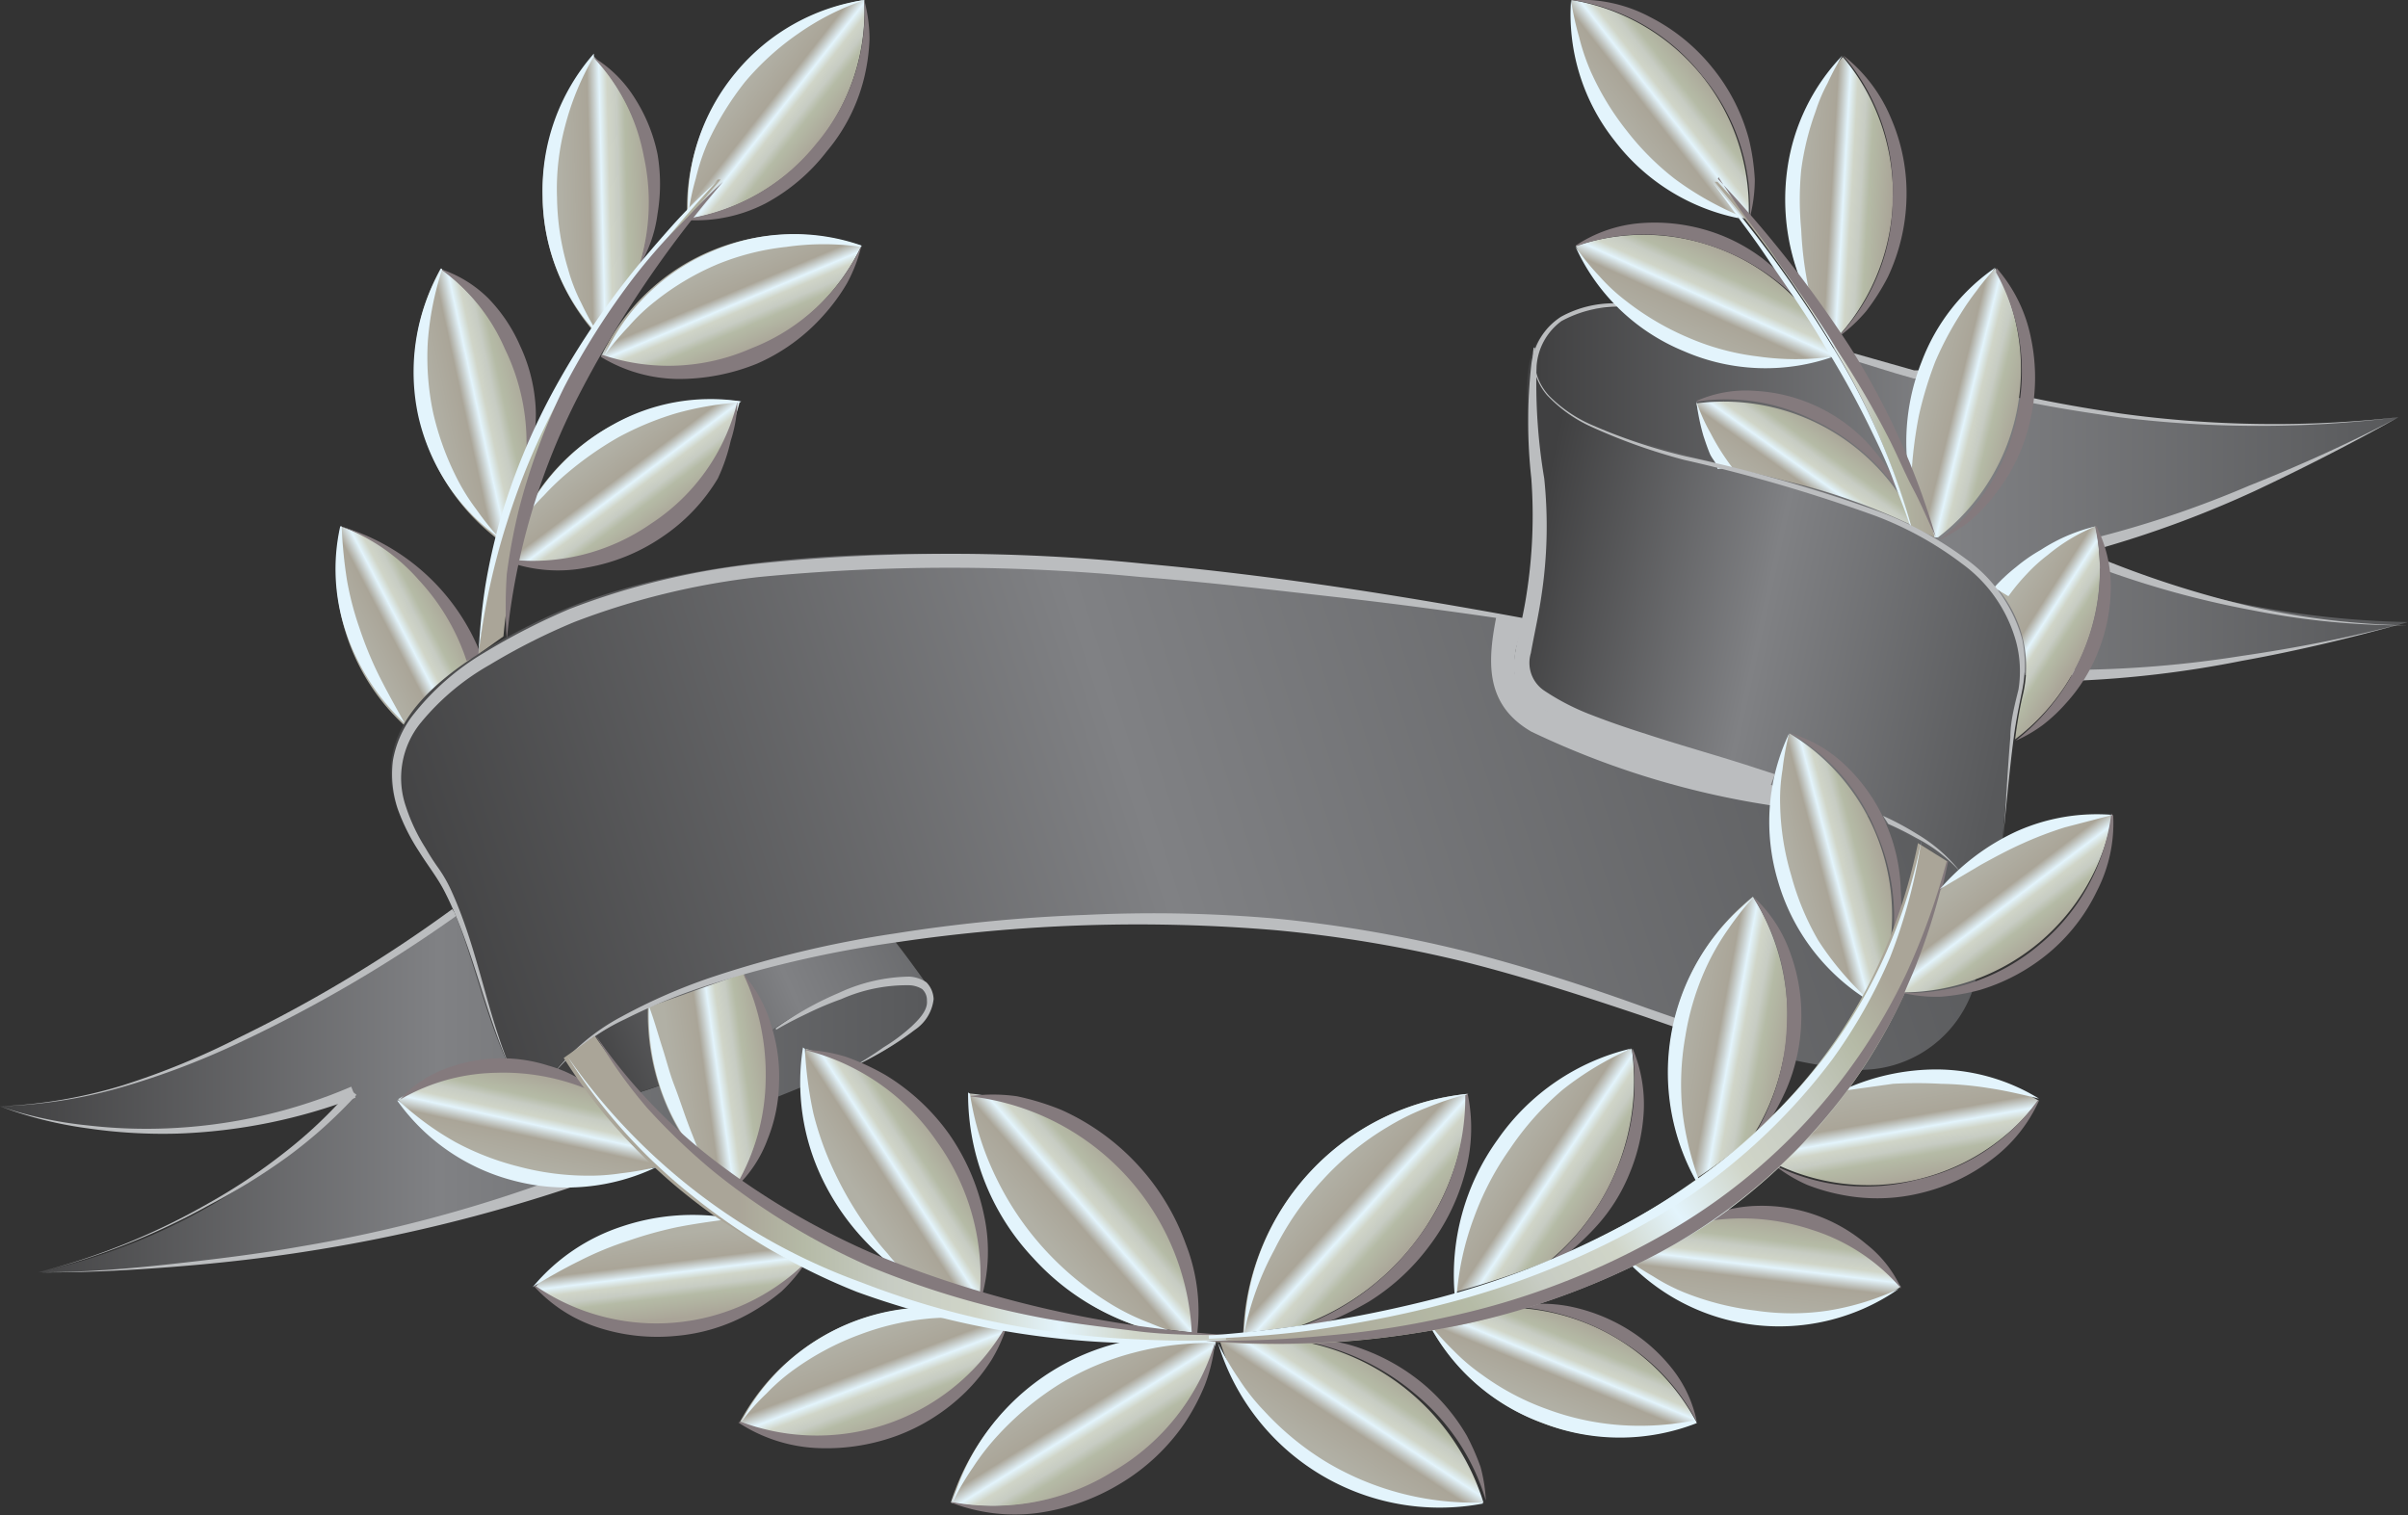 <svg xmlns="http://www.w3.org/2000/svg" xmlns:xlink="http://www.w3.org/1999/xlink" viewBox="0 0 50.32 31.67"><rect x="0" y="0" width="50.32" height="31.67" fill="#333333" stroke="none"/><defs><style>.cls-1{fill:url(#linear-gradient);}.cls-2{fill:url(#linear-gradient-2);}.cls-3{fill:#bbbdbf;}.cls-4{fill:url(#linear-gradient-3);}.cls-5{fill:#847a7d;}.cls-6{fill:#e3f4fc;}.cls-7{fill:url(#linear-gradient-4);}.cls-8{fill:url(#linear-gradient-5);}.cls-9{fill:url(#linear-gradient-6);}.cls-10{fill:url(#linear-gradient-7);}.cls-11{fill:url(#linear-gradient-8);}.cls-12{fill:url(#linear-gradient-9);}.cls-13{fill:url(#linear-gradient-10);}.cls-14{fill:url(#linear-gradient-11);}.cls-15{fill:url(#linear-gradient-12);}.cls-16{fill:url(#linear-gradient-13);}.cls-17{fill:url(#linear-gradient-14);}.cls-18{fill:url(#linear-gradient-15);}.cls-19{fill:url(#linear-gradient-16);}.cls-20{fill:url(#linear-gradient-17);}.cls-21{fill:url(#linear-gradient-18);}.cls-22{fill:url(#linear-gradient-19);}.cls-23{fill:url(#linear-gradient-20);}.cls-24{fill:url(#linear-gradient-21);}.cls-25{fill:url(#linear-gradient-22);}.cls-26{fill:url(#linear-gradient-23);}.cls-27{fill:url(#linear-gradient-24);}.cls-28{fill:url(#linear-gradient-25);}.cls-29{fill:url(#linear-gradient-26);}.cls-30{fill:url(#linear-gradient-27);}.cls-31{fill:url(#linear-gradient-28);}.cls-32{fill:url(#linear-gradient-29);}.cls-33{fill:url(#linear-gradient-30);}.cls-34{fill:url(#linear-gradient-31);}.cls-35{fill:url(#linear-gradient-32);}.cls-36{fill:url(#linear-gradient-33);}.cls-37{fill:url(#linear-gradient-34);}.cls-38{fill:url(#linear-gradient-35);}.cls-39{fill:url(#linear-gradient-36);}.cls-40{fill:url(#linear-gradient-37);}</style><linearGradient id="linear-gradient" y1="22.82" x2="19.5" y2="22.82" gradientUnits="userSpaceOnUse"><stop offset="0" stop-color="#404041"/><stop offset="0.47" stop-color="#808184"/><stop offset="0.99" stop-color="#58595b"/></linearGradient><linearGradient id="linear-gradient-2" x1="12.42" y1="22.66" x2="21.29" y2="18.75" xlink:href="#linear-gradient"/><linearGradient id="linear-gradient-3" x1="11.49" y1="4.1" x2="13.58" y2="4.05" gradientUnits="userSpaceOnUse"><stop offset="0.11" stop-color="#b1b0a5"/><stop offset="0.4" stop-color="#aaa598"/><stop offset="0.52" stop-color="#e3f4fc"/><stop offset="0.6" stop-color="#d0d5c8"/><stop offset="0.69" stop-color="#c7ccc3"/><stop offset="0.77" stop-color="#b5bba6"/><stop offset="1" stop-color="#aaa598"/></linearGradient><linearGradient id="linear-gradient-4" x1="8.78" y1="8.69" x2="11.04" y2="8.2" xlink:href="#linear-gradient-3"/><linearGradient id="linear-gradient-5" x1="7.24" y1="13.38" x2="9.18" y2="12.37" xlink:href="#linear-gradient-3"/><linearGradient id="linear-gradient-6" x1="14.88" y1="5.35" x2="15.71" y2="7.32" xlink:href="#linear-gradient-3"/><linearGradient id="linear-gradient-7" x1="12.5" y1="9.22" x2="13.79" y2="10.94" xlink:href="#linear-gradient-3"/><linearGradient id="linear-gradient-8" x1="15.35" y1="1.63" x2="17.11" y2="3.01" xlink:href="#linear-gradient-3"/><linearGradient id="linear-gradient-9" x1="10.03" y1="8.71" x2="15.08" y2="8.71" gradientUnits="userSpaceOnUse"><stop offset="0.18" stop-color="#aaa598"/><stop offset="0.25" stop-color="#b5baa6"/><stop offset="0.34" stop-color="#c7ccc3"/><stop offset="0.43" stop-color="#d0d5c8"/><stop offset="0.52" stop-color="#e3f4fc"/><stop offset="0.6" stop-color="#d0d5c8"/><stop offset="0.69" stop-color="#c7ccc3"/><stop offset="0.77" stop-color="#b5bba6"/><stop offset="1" stop-color="#aaa598"/></linearGradient><linearGradient id="linear-gradient-10" x1="13.83" y1="22.74" x2="16.12" y2="22.42" xlink:href="#linear-gradient-3"/><linearGradient id="linear-gradient-11" x1="9.37" y1="22.77" x2="40.87" y2="12.59" xlink:href="#linear-gradient"/><linearGradient id="linear-gradient-12" x1="32.01" y1="10.28" x2="50.32" y2="10.28" xlink:href="#linear-gradient"/><linearGradient id="linear-gradient-13" x1="32" y1="11.58" x2="42.4" y2="13.86" xlink:href="#linear-gradient"/><linearGradient id="linear-gradient-14" x1="37.42" y1="4.02" x2="39.54" y2="4.14" xlink:href="#linear-gradient-3"/><linearGradient id="linear-gradient-15" x1="39.99" y1="8.17" x2="42.19" y2="8.71" xlink:href="#linear-gradient-3"/><linearGradient id="linear-gradient-16" x1="41.75" y1="12.48" x2="43.53" y2="13.62" xlink:href="#linear-gradient-3"/><linearGradient id="linear-gradient-17" x1="37" y1="10.69" x2="38.25" y2="8.93" xlink:href="#linear-gradient-3"/><linearGradient id="linear-gradient-18" x1="33.79" y1="3.01" x2="35.66" y2="1.55" xlink:href="#linear-gradient-3"/><linearGradient id="linear-gradient-19" x1="35.15" y1="7.36" x2="36.12" y2="5.2" xlink:href="#linear-gradient-3"/><linearGradient id="linear-gradient-20" x1="35.83" y1="7.51" x2="40.43" y2="7.51" xlink:href="#linear-gradient-9"/><linearGradient id="linear-gradient-21" x1="13.86" y1="25.6" x2="14.1" y2="27.55" xlink:href="#linear-gradient-3"/><linearGradient id="linear-gradient-22" x1="17.83" y1="27.71" x2="18.67" y2="29.93" xlink:href="#linear-gradient-3"/><linearGradient id="linear-gradient-23" x1="22" y1="28.7" x2="23.31" y2="30.81" xlink:href="#linear-gradient-3"/><linearGradient id="linear-gradient-24" x1="17.69" y1="25.09" x2="19.66" y2="23.82" xlink:href="#linear-gradient-3"/><linearGradient id="linear-gradient-25" x1="21.67" y1="26.15" x2="23.62" y2="24.46" xlink:href="#linear-gradient-3"/><linearGradient id="linear-gradient-26" x1="10.81" y1="24.62" x2="11.29" y2="22.43" xlink:href="#linear-gradient-3"/><linearGradient id="linear-gradient-27" x1="39.68" y1="22.45" x2="40.07" y2="24.68" xlink:href="#linear-gradient-3"/><linearGradient id="linear-gradient-28" x1="36.8" y1="27.64" x2="37.07" y2="25.41" xlink:href="#linear-gradient-3"/><linearGradient id="linear-gradient-29" x1="32.32" y1="29.63" x2="33.16" y2="27.59" xlink:href="#linear-gradient-3"/><linearGradient id="linear-gradient-30" x1="27.63" y1="30.71" x2="29.06" y2="28.53" xlink:href="#linear-gradient-3"/><linearGradient id="linear-gradient-31" x1="37.19" y1="18.35" x2="39.33" y2="17.79" xlink:href="#linear-gradient-3"/><linearGradient id="linear-gradient-32" x1="34.92" y1="21.51" x2="37.37" y2="21.96" xlink:href="#linear-gradient-3"/><linearGradient id="linear-gradient-33" x1="31.35" y1="23.87" x2="33.42" y2="25.24" xlink:href="#linear-gradient-3"/><linearGradient id="linear-gradient-34" x1="27.4" y1="24.53" x2="29.33" y2="26.27" xlink:href="#linear-gradient-3"/><linearGradient id="linear-gradient-35" x1="42.38" y1="18.76" x2="26.58" y2="28.73" xlink:href="#linear-gradient-9"/><linearGradient id="linear-gradient-36" x1="11.86" y1="24.86" x2="31.62" y2="24.86" xlink:href="#linear-gradient-9"/><linearGradient id="linear-gradient-37" x1="41.23" y1="17.92" x2="42.63" y2="19.77" xlink:href="#linear-gradient-3"/></defs><title>platinumAds-logo</title><g id="Layer_2" data-name="Layer 2"><g id="Layer_1-2" data-name="Layer 1"><path class="cls-1" d="M11.19,22.86c.16.77,3.38-.22,5-1.37,1.47-1,3-1.33,3.24-.83s-.28,1-1.62,1.63c0,0-4.47,1.82-6,2.38A34.64,34.64,0,0,1,.8,26.59a12.75,12.75,0,0,0,6.58-3.76A10.52,10.52,0,0,1,0,23.12c3.34-.07,7-2.28,9.5-4.06Z"/><path class="cls-2" d="M11.19,22.86c.08.78,3.38-.22,5-1.37,1.47-1,2.87-1.19,3.24-.83,0,0-.51-.72-.74-1a24.34,24.34,0,0,0-4.35,1C12.53,21.42,11.15,22.48,11.19,22.86Z"/><path class="cls-3" d="M7.43,22.94a11.56,11.56,0,0,1-3.71.75,10.84,10.84,0,0,1-1.89-.11A8.32,8.32,0,0,1,0,23.12a8.16,8.16,0,0,0,1.84.4,10.63,10.63,0,0,0,1.87.05,10.83,10.83,0,0,0,3.63-.86Z"/><path class="cls-3" d="M12,24.79a33.83,33.83,0,0,1-5.7,1.38c-.91.14-1.83.24-2.74.31s-1.84.12-2.76.11c.92,0,1.84-.07,2.75-.17s1.83-.21,2.73-.37a29.58,29.58,0,0,0,5.32-1.41Z"/><path class="cls-3" d="M16.21,21.49a6.86,6.86,0,0,1,1.32-.74A3.6,3.6,0,0,1,19,20.41a.7.7,0,0,1,.36.12.53.53,0,0,1,.15.35.89.89,0,0,1-.39.64,7.11,7.11,0,0,1-1.3.78v0c.22-.13.43-.26.64-.41a3.77,3.77,0,0,0,.59-.44c.18-.17.34-.35.32-.54a.31.31,0,0,0-.1-.24.55.55,0,0,0-.28-.08,3.4,3.4,0,0,0-1.41.29,6.76,6.76,0,0,0-.69.29c-.23.11-.45.22-.67.35Z"/><path class="cls-3" d="M0,23.12a10.18,10.18,0,0,0,2.57-.44,15.94,15.94,0,0,0,2.43-1A29.26,29.26,0,0,0,9.45,19l.1.13A29.27,29.27,0,0,1,5,21.79a16.46,16.46,0,0,1-2.45.93A10.28,10.28,0,0,1,0,23.12Z"/><path class="cls-3" d="M.8,26.59a14.23,14.23,0,0,0,3.55-1.44,12.21,12.21,0,0,0,1.59-1.06,9.54,9.54,0,0,0,1.38-1.31l.13.1A9.84,9.84,0,0,1,6,24.18a13.11,13.11,0,0,1-1.62,1A14.62,14.62,0,0,1,.8,26.59Z"/><path class="cls-4" d="M13.25,5.87a4.45,4.45,0,0,0-.85-4.7A4.42,4.42,0,0,0,12.47,7Q12.85,6.41,13.25,5.87Z"/><path class="cls-5" d="M13.35,5.58a4.49,4.49,0,0,0,.1-2.33,4.08,4.08,0,0,0-1.06-2.06l0,0a2.62,2.62,0,0,1,.88.87,3.46,3.46,0,0,1,.47,1.16,3.74,3.74,0,0,1,0,1.25,2.75,2.75,0,0,1-.42,1.15Z"/><path class="cls-6" d="M12.41,1.18a5.64,5.64,0,0,0-.6,1.45,5.09,5.09,0,0,0-.17,1.5,5.44,5.44,0,0,0,.23,1.49,3.7,3.7,0,0,0,.28.72,6.13,6.13,0,0,0,.39.7l0,0a4.26,4.26,0,0,1-1.2-2.92,4.32,4.32,0,0,1,1.07-3Z"/><path class="cls-7" d="M10.48,11.27A13,13,0,0,1,11,9.68,4.45,4.45,0,0,0,9.21,5.61a4.42,4.42,0,0,0,1.26,5.71Z"/><path class="cls-5" d="M11,9.42a4.47,4.47,0,0,0-.45-2.13A4,4,0,0,0,9.2,5.62l0,0a2.57,2.57,0,0,1,1,.61,3.34,3.34,0,0,1,.67,1,3.47,3.47,0,0,1,.31,1.12,2.79,2.79,0,0,1-.11,1.15Z"/><path class="cls-6" d="M9.24,5.63a6.31,6.31,0,0,0-.3,1.51,5.62,5.62,0,0,0,.11,1.48A5.92,5.92,0,0,0,9.55,10a4.27,4.27,0,0,0,.4.64,5.69,5.69,0,0,0,.49.61v0A4.3,4.3,0,0,1,8.74,8.69a4.35,4.35,0,0,1,.48-3.08Z"/><path class="cls-8" d="M9.9,13.76A4.4,4.4,0,0,0,7.12,11a4.42,4.42,0,0,0,1.33,4.16Z"/><path class="cls-6" d="M7.14,11a9.66,9.66,0,0,0,.11,1.12,6.33,6.33,0,0,0,.26,1,7.79,7.79,0,0,0,.41,1c.16.32.34.64.54,1l0,0a4.63,4.63,0,0,1-1.23-1.91A4.08,4.08,0,0,1,7.11,11Z"/><path class="cls-5" d="M9.75,13.81a4.57,4.57,0,0,0-1-1.69A4,4,0,0,0,7.12,11a4.49,4.49,0,0,1,2.93,2.68Z"/><path class="cls-9" d="M12.57,7.43A4.43,4.43,0,0,0,18,5.14,4.42,4.42,0,0,0,12.57,7.43Z"/><path class="cls-5" d="M12.57,7.41a4.29,4.29,0,0,0,3.13-.13A4.24,4.24,0,0,0,18,5.14h0a3.22,3.22,0,0,1-.3.78,4.1,4.1,0,0,1-.5.68,4,4,0,0,1-1.38,1,4.34,4.34,0,0,1-1.66.32,3.17,3.17,0,0,1-1.6-.46Z"/><path class="cls-6" d="M18,5.16a5.53,5.53,0,0,0-1.57,0A5.26,5.26,0,0,0,15,5.52a5.5,5.5,0,0,0-1.3.77,4,4,0,0,0-.56.53,6.1,6.1,0,0,0-.51.61h0a4.32,4.32,0,0,1,2.28-2.19A4.26,4.26,0,0,1,18,5.13Z"/><path class="cls-10" d="M11.14,10.44c-.1.31-.19.62-.26.93,0,.12-.06.24-.08.35a4.42,4.42,0,0,0,4.66-3.33A4.44,4.44,0,0,0,11.14,10.44Z"/><path class="cls-5" d="M10.61,11.69a4.33,4.33,0,0,0,3-.75,4.23,4.23,0,0,0,1.8-2.55h0a2.88,2.88,0,0,1-.14.82A3.8,3.8,0,0,1,15,10a3.86,3.86,0,0,1-1.16,1.22,4,4,0,0,1-1.57.64,3.08,3.08,0,0,1-1.65-.12Z"/><path class="cls-6" d="M15.46,8.41a6.47,6.47,0,0,0-1.34.23,6.33,6.33,0,0,0-1.2.5,7.1,7.1,0,0,0-1.07.75,5.22,5.22,0,0,0-.48.46,4.73,4.73,0,0,0-.46.53l0,0a4.54,4.54,0,0,1,1.89-2,4.15,4.15,0,0,1,2.69-.49Z"/><path class="cls-11" d="M14.36,4.58A4.41,4.41,0,0,0,18.06,0,4.43,4.43,0,0,0,14.36,4.58Z"/><path class="cls-5" d="M14.36,4.57A4.3,4.3,0,0,0,17.06,3a4.26,4.26,0,0,0,1-3h0a3.18,3.18,0,0,1,.11.82,4.05,4.05,0,0,1-.12.84,3.77,3.77,0,0,1-.77,1.5A4,4,0,0,1,16,4.25a3.17,3.17,0,0,1-1.62.35Z"/><path class="cls-6" d="M18.07,0a5.42,5.42,0,0,0-1.4.71,5.65,5.65,0,0,0-1.1,1,6.28,6.28,0,0,0-.79,1.29,4.46,4.46,0,0,0-.24.73,4.9,4.9,0,0,0-.16.78h0a4.32,4.32,0,0,1,1-3A4.3,4.3,0,0,1,18.06,0Z"/><path class="cls-12" d="M10,13.67a13.91,13.91,0,0,1,.45-2.4,15,15,0,0,1,1.82-4A25.44,25.44,0,0,1,15,3.75l.06,0a26.92,26.92,0,0,0-2.57,3.55,14.77,14.77,0,0,0-1.63,4,13.7,13.7,0,0,0-.34,2Z"/><path class="cls-6" d="M10,13.67a13.46,13.46,0,0,1,.14-1.41,12.73,12.73,0,0,1,.31-1.39,13.81,13.81,0,0,1,1.08-2.64,16.8,16.8,0,0,1,1.56-2.38c.29-.37.6-.73.91-1.08s.65-.69,1-1h0A22.72,22.72,0,0,0,11.7,8.3a14.8,14.8,0,0,0-1.1,2.6A14.63,14.63,0,0,0,10,13.67Z"/><path class="cls-5" d="M15.1,3.81a23.08,23.08,0,0,0-3,4.44,14.15,14.15,0,0,0-1.51,5.12h0A10.32,10.32,0,0,1,10.59,12a12.61,12.61,0,0,1,.25-1.34,13.23,13.23,0,0,1,.95-2.57,15.69,15.69,0,0,1,1.46-2.3c.28-.36.57-.7.87-1s.62-.66,1-1Z"/><path class="cls-13" d="M15.46,24.67a4.7,4.7,0,0,0,.08-4.33l-2,.71a4.82,4.82,0,0,0,.72,2.69A10.48,10.48,0,0,0,15.46,24.67Z"/><path class="cls-5" d="M15.38,24.78a4.48,4.48,0,0,0,.62-2.2,4.92,4.92,0,0,0-.47-2.23l0,0a2.82,2.82,0,0,1,.58,1.06,3.45,3.45,0,0,1,.17,1.2,3.29,3.29,0,0,1-.24,1.2,2.61,2.61,0,0,1-.66,1Z"/><path class="cls-6" d="M13.57,21.05c.11.3.18.56.27.84s.15.53.25.79.18.51.28.78.21.52.31.81l0,0a4.48,4.48,0,0,1-.87-1.51,4.87,4.87,0,0,1-.25-1.73Z"/><path class="cls-14" d="M41,18.25A4.68,4.68,0,0,0,39,17.05l-2-.65-.93-.27c-4-1.14-4.6-1.46-4.39-2.57l.12-.62c-9.52-1.79-16.6-1.85-20.47,0S7.75,16.41,9,18.14c.77,1.06,1,2.87,1.69,4.25l.81.11c.91-1.32,4.59-2.91,11.14-3.18,8.2-.35,12,2.54,15.81,3a2.48,2.48,0,0,0,2.83-1.81V18.87Z"/><path class="cls-3" d="M37,16.83a17.76,17.76,0,0,1-5-1.54c-1-.58-.91-1.51-.72-2.46l.56.11c-.15.75-.21,1.41.54,1.84a18.62,18.62,0,0,0,4.26,1.45l.41.12Z"/><path class="cls-3" d="M31.85,13c-1.33-.2-2.66-.38-4-.53s-2.66-.31-4-.41a41.11,41.11,0,0,0-8,0A15.65,15.65,0,0,0,12,13a13.2,13.2,0,0,0-1.76.89,5.14,5.14,0,0,0-1.46,1.23,1.83,1.83,0,0,0-.3,1.73,3.83,3.83,0,0,0,.41.87,4.94,4.94,0,0,0,.27.42,2.91,2.91,0,0,1,.26.45c.58,1.26.75,2.61,1.29,3.84l0,0c-.58-1.23-.8-2.58-1.41-3.78-.15-.3-.36-.56-.54-.85a4.21,4.21,0,0,1-.45-.9,2.31,2.31,0,0,1-.1-1,2.15,2.15,0,0,1,.4-.93,5.34,5.34,0,0,1,1.51-1.33,13.87,13.87,0,0,1,1.8-.92,15.47,15.47,0,0,1,3.92-.94,39.48,39.48,0,0,1,8.06,0c2.68.24,5.34.66,8,1.15Z"/><path class="cls-3" d="M35.1,21.5l-.75-.26c-1.25-.42-2.51-.83-3.79-1.15a27.13,27.13,0,0,0-3.9-.65,34.32,34.32,0,0,0-7.91.25,23.4,23.4,0,0,0-3.86.87,12.08,12.08,0,0,0-1.83.74,4.38,4.38,0,0,0-1.55,1.21l0,0A4.47,4.47,0,0,1,13,21.24a11.82,11.82,0,0,1,1.82-.8,22.48,22.48,0,0,1,3.87-.93,33.14,33.14,0,0,1,4-.39,29.53,29.53,0,0,1,4,.08,27.61,27.61,0,0,1,3.93.68c1.29.33,2.56.74,3.8,1.19l.72.25Z"/><path class="cls-15" d="M32.28,6.93c1-1.48,7.37.78,7.8.89l2.14.5a23.56,23.56,0,0,0,7.9.4,31.59,31.59,0,0,1-6.27,2.62l0,.41A19.27,19.27,0,0,0,50.32,13a32.32,32.32,0,0,1-7,1.11s-.79,0-1,0c0,0-.29-2.32-3.88-3.43S30.93,9,32.28,6.93Z"/><path class="cls-16" d="M32.28,6.93c-.8,1.91,1.62,2.19,5,3.12,2.69.72,5.51,2,4.93,4.54a26.53,26.53,0,0,0-.36,2.94l-.94.72A4.68,4.68,0,0,0,39,17.05l-2-.65-.93-.27c-4-1.14-4.6-1.46-4.39-2.57A11.58,11.58,0,0,0,32,9.37c-.09-1-.23-1.88.28-2.44Z"/><path class="cls-3" d="M50.12,8.72c-1,.56-2,1.07-3,1.54a22.32,22.32,0,0,1-3.2,1.19l-.06-.23A21.7,21.7,0,0,0,47,10.15C48.08,9.72,49.12,9.25,50.12,8.72Z"/><path class="cls-3" d="M40.17,7.91l-.18,0c-.48-.13-.94-.29-1.4-.42l0-.15L40,7.74l.24,0Z"/><path class="cls-3" d="M42.35,8.29c.64.14,1.29.25,1.95.35a23.61,23.61,0,0,0,5.82.08,23.69,23.69,0,0,1-5.83,0c-.64-.09-1.29-.19-1.93-.32Z"/><path class="cls-3" d="M50.32,13c-1.14.32-2.3.6-3.47.81a22.32,22.32,0,0,1-3.56.42V14a23.37,23.37,0,0,0,3.54-.29C48,13.54,49.17,13.31,50.32,13Z"/><path class="cls-3" d="M43.92,11.68a21.07,21.07,0,0,0,3.14,1,16.31,16.31,0,0,0,3.26.39,16.4,16.4,0,0,1-3.27-.32,19.57,19.57,0,0,1-3.19-.88Z"/><path class="cls-3" d="M37,16.42l-.41-.12c-.78-.22-1.55-.44-2.32-.68-.38-.12-.76-.24-1.14-.38a5,5,0,0,1-1.08-.54,1.06,1.06,0,0,1-.38-.48,1.44,1.44,0,0,1,0-.62c.07-.39.17-.78.23-1.18A10.62,10.62,0,0,0,32,10,10.8,10.8,0,0,1,32,7.62a1.38,1.38,0,0,1,.62-1,2.28,2.28,0,0,1,1.17-.28l0,.07a2.47,2.47,0,0,0-1.16.3,1.28,1.28,0,0,0-.52.94A11.89,11.89,0,0,0,32.27,10a9.66,9.66,0,0,1-.06,2.46c-.06.41-.15.8-.22,1.19a.7.7,0,0,0,.29.79,4.93,4.93,0,0,0,1,.51c.36.14.74.27,1.12.39.76.25,1.53.46,2.29.71l.4.13Z"/><path class="cls-3" d="M39.35,17.05a6,6,0,0,1,.71.38,3.25,3.25,0,0,1,.92.81l0,0a3.18,3.18,0,0,0-.94-.73,6.27,6.27,0,0,0-.58-.29Z"/><path class="cls-17" d="M38.44,7a4.44,4.44,0,0,0,.07-5.81,4.48,4.48,0,0,0-.86,4.7C37.93,6.23,38.19,6.6,38.44,7Z"/><path class="cls-6" d="M37.75,6.14a4.59,4.59,0,0,1-.4-2.61A4.27,4.27,0,0,1,38.5,1.16l0,0a5.45,5.45,0,0,0-.31.58,3.37,3.37,0,0,0-.25.59,5.73,5.73,0,0,0-.3,1.22,6.51,6.51,0,0,0,0,1.25,7.61,7.61,0,0,0,.17,1.3Z"/><path class="cls-5" d="M38.52,1.16a3.23,3.23,0,0,1,1,1.32,3.93,3.93,0,0,1,.32,1.66,4.08,4.08,0,0,1-.39,1.65A4.73,4.73,0,0,1,39,6.5a3.22,3.22,0,0,1-.61.56l0,0a4.2,4.2,0,0,0,1.16-2.91,4.3,4.3,0,0,0-1-2.95Z"/><path class="cls-18" d="M41.7,5.61a4.44,4.44,0,0,0-1.82,4.06,14.38,14.38,0,0,1,.54,1.56l.08,0A4.43,4.43,0,0,0,41.7,5.61Z"/><path class="cls-5" d="M41.72,5.6a3.14,3.14,0,0,1,.72,1.46,4,4,0,0,1,0,1.66,3.81,3.81,0,0,1-.68,1.52,3.65,3.65,0,0,1-.56.62,3.07,3.07,0,0,1-.69.43l0,0a4.24,4.24,0,0,0,1.64-2.6,4.27,4.27,0,0,0-.44-3Z"/><path class="cls-6" d="M39.9,10a4.56,4.56,0,0,1,.26-2.45A4.17,4.17,0,0,1,41.7,5.59v0c-.13.16-.27.31-.39.48a5.36,5.36,0,0,0-.34.49,6.89,6.89,0,0,0-.53,1,8.08,8.08,0,0,0-.34,1.12A9,9,0,0,0,39.94,10Z"/><path class="cls-19" d="M43.79,11a4.2,4.2,0,0,0-2,1.36,2.53,2.53,0,0,1,.47,2.21,8.9,8.9,0,0,0-.15.88A4.45,4.45,0,0,0,43.79,11Z"/><path class="cls-5" d="M43.81,11a2.79,2.79,0,0,1,.3,1.27,3.67,3.67,0,0,1-.25,1.31,3.5,3.5,0,0,1-.69,1.12,3.37,3.37,0,0,1-.48.45,2.92,2.92,0,0,1-.57.33l0,0a4.62,4.62,0,0,0,1.47-2A4.27,4.27,0,0,0,43.78,11Z"/><path class="cls-6" d="M41.67,12.28a3.72,3.72,0,0,1,.46-.43,3.46,3.46,0,0,1,.52-.36A3.67,3.67,0,0,1,43.79,11a3.77,3.77,0,0,0-1,.6,3.38,3.38,0,0,0-.44.4,4.22,4.22,0,0,0-.38.46Z"/><path class="cls-20" d="M39.93,11c0-.19-.12-.38-.18-.57a4.43,4.43,0,0,0-4.3-2A3.85,3.85,0,0,0,36,9.74c.42.09.86.19,1.31.31A13.1,13.1,0,0,1,40,11Z"/><path class="cls-5" d="M35.45,8.38a2.55,2.55,0,0,1,1.25-.21A3.49,3.49,0,0,1,39,9.23a4.74,4.74,0,0,1,.4.49,3.4,3.4,0,0,1,.29.57l0,0a4.54,4.54,0,0,0-1.85-1.54,4.11,4.11,0,0,0-2.37-.36Z"/><path class="cls-6" d="M35.89,9.8c0-.11-.11-.2-.16-.32s-.09-.24-.13-.36a4.5,4.5,0,0,1-.15-.73,3.69,3.69,0,0,0,.3.67,4.73,4.73,0,0,0,.45.71Z"/><path class="cls-21" d="M36.54,4.58A4.43,4.43,0,0,1,32.84,0,4.42,4.42,0,0,1,36.54,4.58Z"/><path class="cls-5" d="M32.85,0a3.07,3.07,0,0,1,1.62.35,4,4,0,0,1,1.31,1.06,4,4,0,0,1,.77,1.51,4.61,4.61,0,0,1,.12.83,3.18,3.18,0,0,1-.11.82h0a4.26,4.26,0,0,0-1-3A4.24,4.24,0,0,0,32.84,0Z"/><path class="cls-6" d="M36.33,4.56a4.34,4.34,0,0,1-2.59-1.62A4.25,4.25,0,0,1,32.83,0h0A6,6,0,0,0,33,.78a4.56,4.56,0,0,0,.24.71A5.8,5.8,0,0,0,34,2.74a5.63,5.63,0,0,0,1,1,6.47,6.47,0,0,0,1.31.75Z"/><path class="cls-22" d="M38.34,7.43a4.42,4.42,0,0,1-5.41-2.29A4.42,4.42,0,0,1,38.34,7.43Z"/><path class="cls-6" d="M38.35,7.44a4.27,4.27,0,0,1-3.16-.1,4.26,4.26,0,0,1-2.27-2.19h0a5,5,0,0,0,.5.62,3.92,3.92,0,0,0,.56.52,5.77,5.77,0,0,0,1.31.77,5.19,5.19,0,0,0,1.45.39,5.53,5.53,0,0,0,1.57,0Z"/><path class="cls-5" d="M32.93,5.13a2.86,2.86,0,0,1,1.28-.46,3.79,3.79,0,0,1,1.38.12,3.68,3.68,0,0,1,1.24.61,5.57,5.57,0,0,1,.51.46,3.14,3.14,0,0,1,.38.57l0,0a4.55,4.55,0,0,0-2.19-1.36,4.18,4.18,0,0,0-2.57.07Z"/><path class="cls-23" d="M39.93,11a15,15,0,0,0-1.54-3.62A26,26,0,0,0,35.83,3.8l.06,0A25.37,25.37,0,0,1,38.6,7.23a14.76,14.76,0,0,1,1.83,4Z"/><path class="cls-6" d="M39.92,11c-.11-.33-.24-.65-.37-1s-.27-.64-.42-.95a18.7,18.7,0,0,0-1-1.82c-.34-.59-.74-1.16-1.13-1.73-.19-.29-.39-.57-.6-.85l-.61-.84h0a25.9,25.9,0,0,1,2.45,3.35A14.81,14.81,0,0,1,39.94,11Z"/><path class="cls-5" d="M35.9,3.74a24.82,24.82,0,0,1,2.74,3.48,15.58,15.58,0,0,1,1.81,4h0c-.16-.34-.3-.68-.47-1s-.31-.66-.48-1a19.79,19.79,0,0,0-1.1-1.89c-.37-.62-.79-1.22-1.22-1.82-.2-.3-.42-.6-.64-.89s-.43-.61-.63-.92Z"/><path class="cls-3" d="M32.08,7.28a1.16,1.16,0,0,0,.3,1,2.86,2.86,0,0,0,.86.59,11.54,11.54,0,0,0,2,.67,31.48,31.48,0,0,1,4,1.14,7.38,7.38,0,0,1,1.84,1,3.07,3.07,0,0,1,1.18,1.69,2.65,2.65,0,0,1,0,1.05c-.07.34-.14.68-.18,1-.09.69-.15,1.39-.22,2.09h0c.06-.7.09-1.4.15-2.1,0-.35.1-.71.17-1a2.41,2.41,0,0,0-.05-1A3,3,0,0,0,41,11.78a7.2,7.2,0,0,0-1.81-1,33.61,33.61,0,0,0-4-1.17,12.15,12.15,0,0,1-2-.72,2.94,2.94,0,0,1-.86-.63,1.22,1.22,0,0,1-.28-1Z"/><path class="cls-24" d="M15.07,25.45a4.39,4.39,0,0,0-3.88,1.44,4.43,4.43,0,0,0,5.6-.44A13.49,13.49,0,0,1,15.07,25.45Z"/><path class="cls-6" d="M15.22,25.48c-.38.05-.74.1-1.09.17a8.51,8.51,0,0,0-1,.28,6.76,6.76,0,0,0-1,.41,10.67,10.67,0,0,0-1,.56l0,0A4.07,4.07,0,0,1,13,25.63a4.65,4.65,0,0,1,2.22-.18Z"/><path class="cls-5" d="M11.2,26.88a4.46,4.46,0,0,0,5.64-.5l0,0a3.3,3.3,0,0,1-.51.61,4.42,4.42,0,0,1-.67.46,3.83,3.83,0,0,1-1.55.47,4,4,0,0,1-1.62-.18,3.09,3.09,0,0,1-1.34-.87Z"/><path class="cls-25" d="M19.11,27.34a4.52,4.52,0,0,0-3.65,2.38A4.5,4.5,0,0,0,21,27.78,15.51,15.51,0,0,1,19.11,27.34Z"/><path class="cls-6" d="M21.07,27.66a5.79,5.79,0,0,0-1.59-.11,5.52,5.52,0,0,0-1.51.34,5.73,5.73,0,0,0-1.36.72,4.07,4.07,0,0,0-.59.51,4.53,4.53,0,0,0-.54.61h0a4.47,4.47,0,0,1,5.63-2.09Z"/><path class="cls-5" d="M15.47,29.71a4.55,4.55,0,0,0,5.59-2.07h0a3.18,3.18,0,0,1-.34.78,3.78,3.78,0,0,1-.54.67,4.08,4.08,0,0,1-1.45.92,4.29,4.29,0,0,1-1.7.25,3.28,3.28,0,0,1-1.6-.53Z"/><path class="cls-26" d="M23.62,28.05a4.91,4.91,0,0,0-3.75,3.35,4.88,4.88,0,0,0,5.54-3.34,1.13,1.13,0,0,0-.18,0C24.69,28.06,24.16,28.07,23.62,28.05Z"/><path class="cls-6" d="M25.4,28.07a6.07,6.07,0,0,0-1.71.2,5.8,5.8,0,0,0-1.54.65A6.29,6.29,0,0,0,20.85,30a5,5,0,0,0-.52.67,5.59,5.59,0,0,0-.44.76h0A4.84,4.84,0,0,1,25.41,28Z"/><path class="cls-5" d="M19.88,31.39a4.73,4.73,0,0,0,3.38-.64,4.67,4.67,0,0,0,2.13-2.7h0a3.49,3.49,0,0,1-.21.89,4.51,4.51,0,0,1-.43.81A4.31,4.31,0,0,1,23.42,31a4.54,4.54,0,0,1-1.74.62,3.69,3.69,0,0,1-1.81-.22Z"/><path class="cls-27" d="M18.52,26.34a19.13,19.13,0,0,0,2,.69,4.93,4.93,0,0,0-3.68-5.11A4.88,4.88,0,0,0,18.52,26.34Z"/><path class="cls-5" d="M20.47,27.12a4.81,4.81,0,0,0-.89-3.26,4.72,4.72,0,0,0-2.77-1.92v0a3.31,3.31,0,0,1,.88.15,5.07,5.07,0,0,1,.82.38,4.5,4.5,0,0,1,1.33,1.24,4.61,4.61,0,0,1,.72,1.67,3.57,3.57,0,0,1-.06,1.78Z"/><path class="cls-6" d="M16.82,21.92A8.23,8.23,0,0,0,17,23.28a6.54,6.54,0,0,0,.45,1.24,7.4,7.4,0,0,0,.68,1.15,5.13,5.13,0,0,0,.42.53c.14.18.31.34.47.51l0,0a5.07,5.07,0,0,1-1.84-2.08,4.64,4.64,0,0,1-.4-2.74Z"/><path class="cls-28" d="M23.75,27.71l1.17.14a5.21,5.21,0,0,0-4.67-5A5.26,5.26,0,0,0,23.75,27.71Z"/><path class="cls-5" d="M24.91,28a5.23,5.23,0,0,0-4.66-5.09v0a3.58,3.58,0,0,1,1,0,5.36,5.36,0,0,1,.94.29A4.89,4.89,0,0,1,24.78,26,3.86,3.86,0,0,1,25,28Z"/><path class="cls-6" d="M20.27,22.86a6,6,0,0,0,.55,1.76,6.25,6.25,0,0,0,1,1.48,6.4,6.4,0,0,0,1.39,1.15,4.79,4.79,0,0,0,.82.4,6.2,6.2,0,0,0,.89.3v0a5.11,5.11,0,0,1-3.33-1.66,5,5,0,0,1-1.36-3.46Z"/><path class="cls-29" d="M13.26,23.9a10.24,10.24,0,0,1-.94-1.13,4.43,4.43,0,0,0-4,.2,4.46,4.46,0,0,0,5.42,1.39C13.57,24.21,13.41,24.06,13.26,23.9Z"/><path class="cls-5" d="M12.36,22.8a4.61,4.61,0,0,0-2-.38,4.12,4.12,0,0,0-2,.56v0a2.33,2.33,0,0,1,.91-.63,3.31,3.31,0,0,1,1.09-.23,3.15,3.15,0,0,1,1.1.15,2.63,2.63,0,0,1,1,.53Z"/><path class="cls-6" d="M8.33,23a6.14,6.14,0,0,0,1.19.87,5.73,5.73,0,0,0,1.32.51,5.65,5.65,0,0,0,1.42.19,4.36,4.36,0,0,0,.72-.05,6.37,6.37,0,0,0,.74-.13v0a4.34,4.34,0,0,1-3,.28A4.3,4.3,0,0,1,8.3,23Z"/><path class="cls-30" d="M38.59,22.77a10.24,10.24,0,0,1-.94,1.13c-.15.16-.31.31-.47.46A4.46,4.46,0,0,0,42.6,23,4.43,4.43,0,0,0,38.59,22.77Z"/><path class="cls-6" d="M38.41,22.83a4.66,4.66,0,0,1,2.11-.48,4.14,4.14,0,0,1,2.09.61l0,0c-.37-.09-.71-.17-1.05-.22a7,7,0,0,0-1-.09,9,9,0,0,0-1,0l-1.07.15Z"/><path class="cls-5" d="M42.61,23a3.14,3.14,0,0,1-1,1.24,3.93,3.93,0,0,1-1.46.69,3.81,3.81,0,0,1-1.61.05,4.1,4.1,0,0,1-.78-.22,3.16,3.16,0,0,1-.68-.41l0,0a4.24,4.24,0,0,0,3,.3A4.19,4.19,0,0,0,42.58,23Z"/><path class="cls-31" d="M35.84,25.45a13,13,0,0,1-1.73,1,4.44,4.44,0,0,0,5.61.44A4.39,4.39,0,0,0,35.84,25.45Z"/><path class="cls-6" d="M39.73,26.9a4.38,4.38,0,0,1-5.85-.68l0,0a4.81,4.81,0,0,0,.66.45,4,4,0,0,0,.68.35,5.87,5.87,0,0,0,1.47.37,5.1,5.1,0,0,0,1.51,0,5.57,5.57,0,0,0,1.49-.46Z"/><path class="cls-5" d="M35.59,25.46a2.89,2.89,0,0,1,1.16-.26A3.38,3.38,0,0,1,39,26a2.46,2.46,0,0,1,.73.93l0,0a4.07,4.07,0,0,0-1.87-1.23,4.6,4.6,0,0,0-2.24-.17Z"/><path class="cls-32" d="M31.8,27.34a15.51,15.51,0,0,1-1.88.44,4.5,4.5,0,0,0,5.53,1.94A4.52,4.52,0,0,0,31.8,27.34Z"/><path class="cls-6" d="M35.46,29.74a4.42,4.42,0,0,1-3.22,0,4.35,4.35,0,0,1-2.41-2.13h0a5.34,5.34,0,0,0,.54.61,4.15,4.15,0,0,0,.6.51,5.37,5.37,0,0,0,1.36.72,5.52,5.52,0,0,0,1.5.33,5.73,5.73,0,0,0,1.59-.1Z"/><path class="cls-5" d="M31.61,27.31a3,3,0,0,1,1.23,0,3.75,3.75,0,0,1,1.16.46,3.55,3.55,0,0,1,.94.83,2.62,2.62,0,0,1,.52,1.12h0A4.27,4.27,0,0,0,33.84,28a4.63,4.63,0,0,0-2.23-.69Z"/><path class="cls-33" d="M27.29,28.05c-.54,0-1.07,0-1.61,0a1.13,1.13,0,0,0-.18,0A4.88,4.88,0,0,0,31,31.4,4.91,4.91,0,0,0,27.29,28.05Z"/><path class="cls-6" d="M31,31.42a4.84,4.84,0,0,1-5.55-3.36h0a5.59,5.59,0,0,0,.44.76,4.34,4.34,0,0,0,.53.67,6,6,0,0,0,1.29,1.06,6,6,0,0,0,3.26.85Z"/><path class="cls-5" d="M27.09,28a3.2,3.2,0,0,1,1.4.2,4.24,4.24,0,0,1,1.25.72A4.11,4.11,0,0,1,30.65,30a4.88,4.88,0,0,1,.29.66,3.29,3.29,0,0,1,.11.7h0a4.56,4.56,0,0,0-1.49-2.24A5,5,0,0,0,27.08,28Z"/><path class="cls-34" d="M39,20.84a9.25,9.25,0,0,0,.49-1,.17.17,0,0,0,0-.05,4.44,4.44,0,0,0-2.09-4.46A4.43,4.43,0,0,0,39,20.84Z"/><path class="cls-6" d="M39,20.88a4.36,4.36,0,0,1-1.85-2.48,4.32,4.32,0,0,1,.24-3.08l0,0a5.31,5.31,0,0,0-.14.76,3.83,3.83,0,0,0-.05.75,5.5,5.5,0,0,0,.23,1.46A5.59,5.59,0,0,0,38,19.66a6.34,6.34,0,0,0,1,1.19Z"/><path class="cls-5" d="M37.4,15.32a2.82,2.82,0,0,1,1.2.71,3.66,3.66,0,0,1,.81,1.18,3.7,3.7,0,0,1,.31,1.39,5.48,5.48,0,0,1,0,.7,3.07,3.07,0,0,1-.21.67h0a4.44,4.44,0,0,0-.32-2.62,4.1,4.1,0,0,0-1.73-2Z"/><path class="cls-35" d="M36.63,23.74a4.69,4.69,0,0,0,0-5,4.7,4.7,0,0,0-1.2,5.9A11.76,11.76,0,0,0,36.63,23.74Z"/><path class="cls-6" d="M35.58,24.91a4.65,4.65,0,0,1,1.06-6.16l0,0a6.26,6.26,0,0,0-.52.66,5.09,5.09,0,0,0-.42.71,5.56,5.56,0,0,0-.48,1.53,5.73,5.73,0,0,0-.06,1.6,6.28,6.28,0,0,0,.42,1.61Z"/><path class="cls-5" d="M36.66,18.76a2.9,2.9,0,0,1,.76,1.18,3.75,3.75,0,0,1,.22,1.41,3.85,3.85,0,0,1-.3,1.39,4.71,4.71,0,0,1-.33.63,2.92,2.92,0,0,1-.46.53l0,0a4.78,4.78,0,0,0,.79-2.54,4.4,4.4,0,0,0-.68-2.57Z"/><path class="cls-36" d="M32.39,26.34a4.88,4.88,0,0,0,1.71-4.42A4.92,4.92,0,0,0,30.42,27,19.13,19.13,0,0,0,32.39,26.34Z"/><path class="cls-6" d="M30.4,27.08a4.84,4.84,0,0,1,.9-3.27,4.71,4.71,0,0,1,2.8-1.9v0a6.44,6.44,0,0,0-1.44.86A6,6,0,0,0,31.56,24a6.08,6.08,0,0,0-.76,1.45,5.93,5.93,0,0,0-.36,1.64Z"/><path class="cls-5" d="M34.12,21.92a3,3,0,0,1,.23,1.3,3.91,3.91,0,0,1-.3,1.31,3.69,3.69,0,0,1-.72,1.13,5.22,5.22,0,0,1-.48.46,3.66,3.66,0,0,1-.57.33l0,0a5.08,5.08,0,0,0,1.5-2,4.62,4.62,0,0,0,.33-2.49Z"/><path class="cls-37" d="M27.16,27.71a5.26,5.26,0,0,0,3.5-4.85,5.22,5.22,0,0,0-4.68,5Z"/><path class="cls-6" d="M26,27.86a5.17,5.17,0,0,1,4.69-5v0a6.48,6.48,0,0,0-.88.29,5.08,5.08,0,0,0-.81.4,5.94,5.94,0,0,0-1.37,1.12,6.12,6.12,0,0,0-1,1.45A6.19,6.19,0,0,0,26,27.86Z"/><path class="cls-5" d="M30.67,22.86a3.5,3.5,0,0,1-.06,1.67,4.41,4.41,0,0,1-.75,1.52,4.58,4.58,0,0,1-1.25,1.15,6.59,6.59,0,0,1-.75.38,4.54,4.54,0,0,1-.81.19v0a5.32,5.32,0,0,0,2.57-1.88,4.89,4.89,0,0,0,1-3Z"/><path class="cls-38" d="M40.69,18a12.23,12.23,0,0,1-.62,2.12,11.49,11.49,0,0,1-2.42,3.81,12.18,12.18,0,0,1-1.72,1.49,13.64,13.64,0,0,1-2,1.13,15.87,15.87,0,0,1-4.29,1.3,18.28,18.28,0,0,1-4.43.18v-.08a27,27,0,0,0,4.32-.66,18.44,18.44,0,0,0,4-1.48,14.08,14.08,0,0,0,1.83-1.1,11.69,11.69,0,0,0,1.63-1.35,10.6,10.6,0,0,0,2.39-3.49,11.74,11.74,0,0,0,.7-2.25Z"/><path class="cls-39" d="M12.43,21.65a10.82,10.82,0,0,0,1.41,1.68,11.69,11.69,0,0,0,1.63,1.35,14.08,14.08,0,0,0,1.83,1.1,18.25,18.25,0,0,0,4,1.48,27,27,0,0,0,4.32.66V28a18.39,18.39,0,0,1-4.44-.18,15.8,15.8,0,0,1-4.28-1.3,13.64,13.64,0,0,1-2-1.13,11.64,11.64,0,0,1-1.72-1.49,11.51,11.51,0,0,1-1.4-1.79Z"/><path class="cls-6" d="M25.66,28A17.93,17.93,0,0,1,17.91,27,13.3,13.3,0,0,1,14.48,25a11.59,11.59,0,0,1-2.62-2.92h0A12.76,12.76,0,0,0,18,26.8a17.45,17.45,0,0,0,3.77,1,18.38,18.38,0,0,0,2,.19,18.48,18.48,0,0,0,2,0Z"/><path class="cls-5" d="M12.45,21.64a11.58,11.58,0,0,0,2.61,2.71,15.78,15.78,0,0,0,3.26,1.88,23.13,23.13,0,0,0,7.34,1.67v0c-.64,0-1.27,0-1.9-.08s-1.26-.15-1.89-.26a18.36,18.36,0,0,1-3.67-1.08,14.43,14.43,0,0,1-3.29-2,13.46,13.46,0,0,1-1.39-1.33,10,10,0,0,1-1.1-1.56Z"/><path class="cls-6" d="M25.26,27.91a27,27,0,0,0,4.81-.79,17.73,17.73,0,0,0,4.49-1.88A12.61,12.61,0,0,0,38.2,22a11,11,0,0,0,1.95-4.43h0A11.36,11.36,0,0,1,39.5,20a11,11,0,0,1-1.21,2.14,12.72,12.72,0,0,1-3.65,3.28,17.41,17.41,0,0,1-4.54,1.85c-.8.21-1.6.36-2.41.49s-1.62.18-2.43.22Z"/><path class="cls-5" d="M40.71,18a12.08,12.08,0,0,1-2,4.64A11.94,11.94,0,0,1,35,26a15.4,15.4,0,0,1-4.73,1.74,18.58,18.58,0,0,1-5.05.28v0a23.6,23.6,0,0,0,2.52-.11,18.65,18.65,0,0,0,2.47-.38,15.79,15.79,0,0,0,4.62-1.77,12.32,12.32,0,0,0,5-5.4A14.77,14.77,0,0,0,40.68,18Z"/><path class="cls-40" d="M40.55,18.6a12.93,12.93,0,0,1-.48,1.49c-.08.22-.18.43-.27.65a4.46,4.46,0,0,0,4.34-3.69A4.38,4.38,0,0,0,40.55,18.6Z"/><path class="cls-5" d="M44.16,17.05a3.1,3.1,0,0,1-.34,1.57,3.86,3.86,0,0,1-1,1.29,4.08,4.08,0,0,1-1.45.78,4.43,4.43,0,0,1-.81.14,3.06,3.06,0,0,1-.8-.08v0a4.26,4.26,0,0,0,2.85-1A4.21,4.21,0,0,0,44.12,17Z"/><path class="cls-6" d="M40.53,18.59a4.75,4.75,0,0,1,1.62-1.22,4.11,4.11,0,0,1,2-.34v0l-1,.26a7.82,7.82,0,0,0-.89.34c-.29.13-.57.28-.86.44l-.86.51Z"/></g></g></svg>